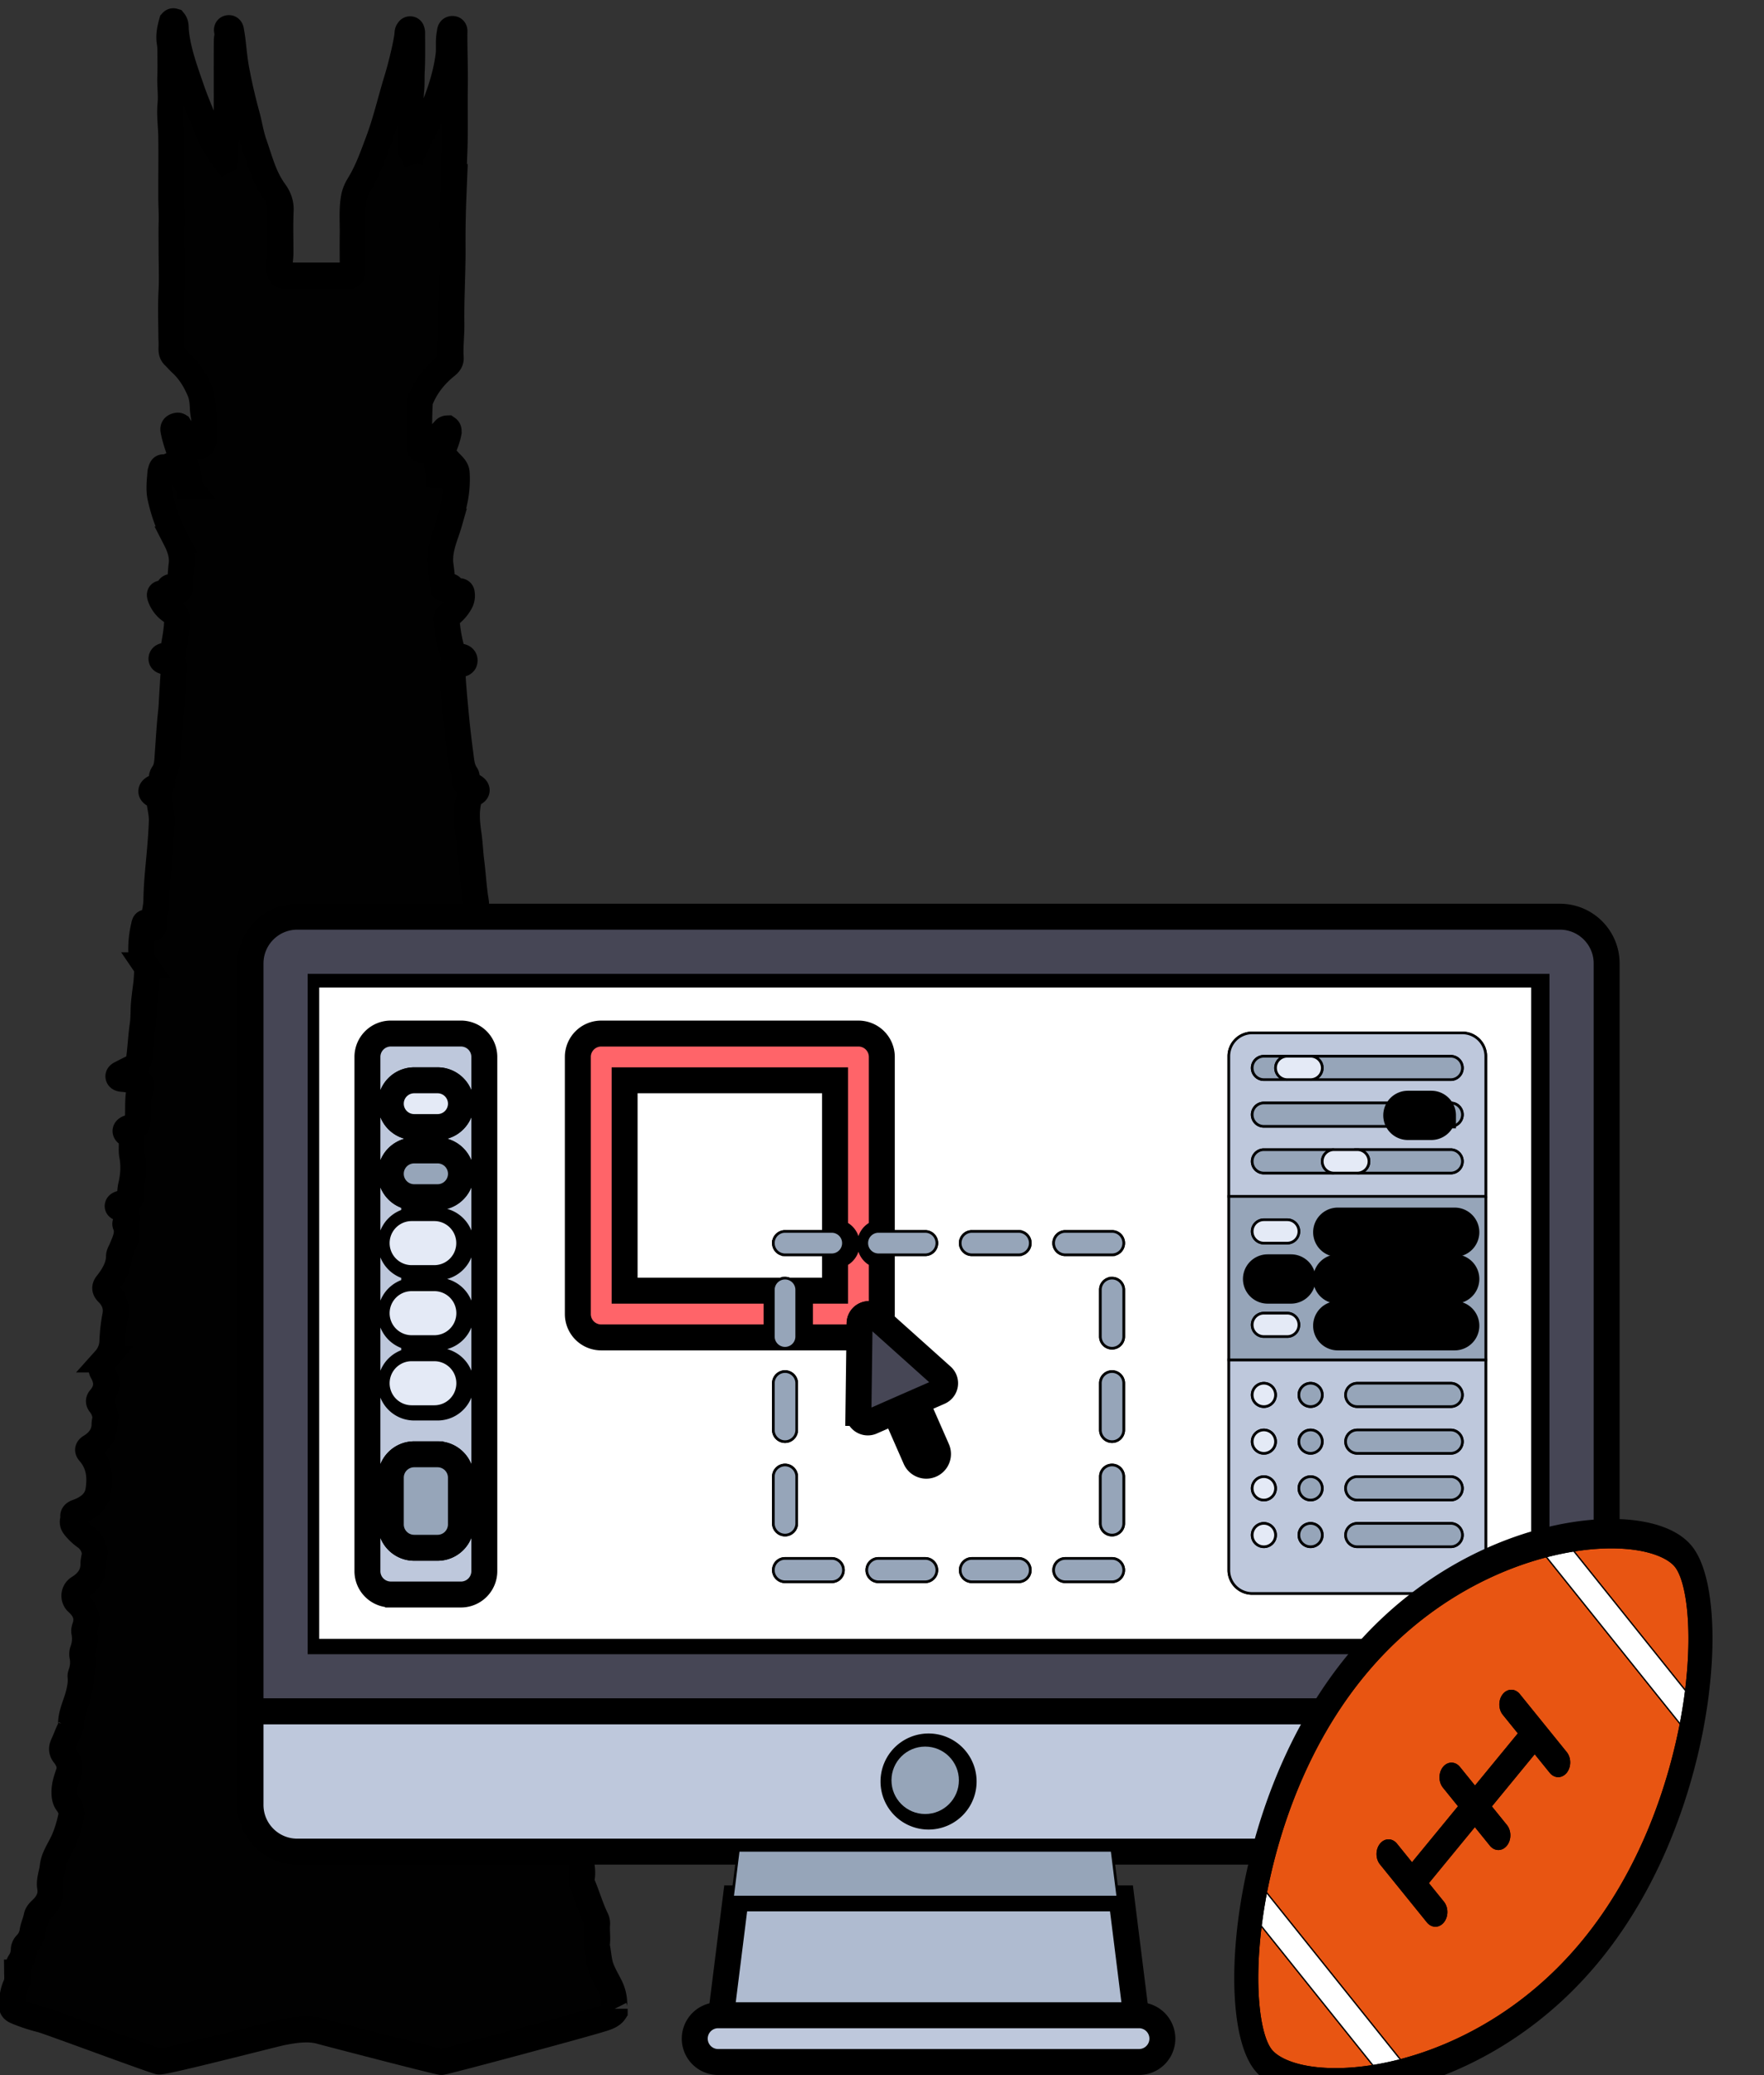 <svg width="68" height="80" xmlns="http://www.w3.org/2000/svg"><rect width="100%" height="100%" fill="#333333" stroke="none"/><title>background</title><path fill="none" d="M-1-1h70v82H-1z"/><title>Layer 1</title><path stroke="null" fill-rule="evenodd" clip-rule="evenodd" fill="#010101" d="M23.696 77.442v.102c-.079.124-.219.194-.39.252-.589.203-6.02 1.657-6.286 1.698-.081.013-4.326-1.094-4.65-1.182-.482-.142-1.055-.047-1.508.043-.302.06-4.557 1.164-4.738 1.12-.335-.08-4.231-1.538-4.542-1.618a6.49 6.49 0 0 1-.95-.314c-.12-.052-.175-.113-.174-.217.005-.271.037-.538.154-.798.072-.159.05-.322.048-.484a.72.72 0 0 1 .12-.424.863.863 0 0 0 .135-.45.334.334 0 0 1 .093-.217.88.88 0 0 0 .244-.478c.025-.202.125-.392.16-.592.02-.105.1-.192.189-.275.266-.25.386-.53.332-.843-.048-.277.072-.543.101-.815.04-.376.303-.709.448-1.065.118-.288.206-.581.263-.877.033-.17-.036-.341-.15-.496-.096-.13-.108-.261-.11-.407-.005-.253.07-.491.156-.732.092-.254.017-.495-.16-.718-.11-.138-.113-.26-.041-.413.093-.198.162-.402.261-.6a.292.292 0 0 0 .04-.138c-.022-.41.188-.79.287-1.185.057-.228.102-.456.076-.688-.005-.048.016-.093.03-.14a1.23 1.23 0 0 0 .042-.65.393.393 0 0 1 .02-.216c.082-.232.1-.465.054-.701-.014-.075.01-.145.033-.216.113-.344.009-.653-.302-.928a.354.354 0 0 1 .052-.56c.402-.248.573-.56.569-.932-.003-.175.084-.345.036-.523a.887.887 0 0 0-.359-.523 2.022 2.022 0 0 1-.39-.368c-.069-.081-.1-.164-.078-.256.01-.047.026-.094.016-.14-.02-.093.047-.145.153-.183.488-.173.758-.455.815-.838.075-.51.042-1.007-.35-1.46-.076-.087-.067-.152.047-.222.376-.23.538-.531.539-.878 0-.107.047-.212.025-.32a.926.926 0 0 0-.19-.439c-.065-.076-.073-.15-.005-.229.287-.329.287-.667.087-1.02-.094-.165-.016-.336.104-.478a1.1 1.1 0 0 0 .28-.692c.013-.333.047-.666.112-.997.06-.314-.024-.616-.291-.879-.118-.116-.128-.221-.031-.344.262-.332.463-.677.465-1.068 0-.098.065-.19.104-.285.126-.304.28-.605.145-.93-.016-.037 0-.075.024-.111.113-.162.012-.418-.204-.518-.055-.025-.13-.04-.119-.1.01-.054.075-.073.136-.093.05-.017.102-.025.152-.041.18-.057.21-.096.196-.238a1.518 1.518 0 0 1 .045-.46c.08-.37.1-.739.03-1.111-.04-.212.002-.428-.027-.642-.01-.073-.037-.126-.124-.173-.167-.091-.132-.21.066-.259.028-.007.057-.015.087-.017.168-.013.193-.084.205-.195.036-.337.006-.674.039-1.011.01-.112.076-.216.095-.327.028-.166-.005-.207-.227-.25-.163-.03-.325-.065-.494-.078-.063-.005-.121-.017-.144-.064-.025-.052.008-.094.064-.124.116-.06.232-.121.352-.179.194-.091.342-.192.37-.388.063-.442.077-.887.143-1.329.042-.289.023-.58.051-.871.022-.23.055-.46.083-.69.024-.196.03-.393.042-.59.003-.052-.03-.098-.062-.145a.982.982 0 0 1-.17-.508 3.764 3.764 0 0 1 .109-1.02c.003-.018.003-.035.01-.051.013-.027.01-.066.066-.065.043 0 .051.034.059.057.017.057.05.104.121.137.062.028.109.029.105-.032-.022-.344.109-.68.113-1.022.005-.47.047-.94.09-1.408.052-.546.1-1.092.12-1.638.011-.282-.073-.562-.1-.843-.006-.077-.059-.131-.164-.17-.19-.072-.185-.212.003-.29.016-.006.032-.013.05-.016.185-.037.264-.114.222-.257a.294.294 0 0 1 .039-.253c.16-.23.157-.479.176-.727.04-.568.072-1.136.134-1.703.021-.196.025-.393.038-.589.024-.346.037-.692.071-1.038.018-.18-.033-.22-.292-.262-.097-.015-.197-.033-.19-.126.008-.088.1-.112.203-.114.143-.004.224-.048.24-.152.066-.417.16-.831.16-1.252 0-.112-.047-.196-.167-.27a1.084 1.084 0 0 1-.48-.577c-.048-.143-.009-.17.19-.129.062.013.089.003.103-.039.015-.046.02-.093.03-.14.008-.033.014-.07.068-.084.053-.013.088.014.127.036.063.035.09.133.177.106.088-.027.031-.117.042-.178.049-.268.045-.538.081-.806.048-.343-.055-.666-.222-.991a6.333 6.333 0 0 1-.597-1.638c-.063-.316-.02-.631.004-.947.002-.017.008-.034.012-.05.045-.176.077-.185.275-.08.07-.036.04-.136.128-.142.099-.008.107.08.153.126.01.011.021.029.037.026.205-.03.19.098.24.172.107.156.123.336.238.478a.737.737 0 0 1 0-.244c.039-.329-.175-.617-.285-.922-.116-.324-.233-.647-.295-.979-.02-.103.013-.167.161-.19.023 0 .041.006.057.016.134.216.294.422.495.61.029.027.05.058.087.082.062.042.135.08.224.07.097-.01.09-.081.113-.132.043-.094.074-.19.022-.288a.11.11 0 0 1-.003-.09c.113-.315-.011-.628-.024-.942-.01-.23-.03-.462-.128-.686-.162-.37-.366-.724-.7-1.035-.1-.092-.183-.192-.28-.285-.121-.117-.101-.255-.099-.384.004-.133-.006-.265-.007-.397-.004-.57-.025-1.14.005-1.708.029-.53.003-1.06.003-1.59 0-.358-.007-.719.003-1.076.01-.334-.014-.666-.015-1-.001-.757.01-1.515.001-2.272-.004-.428-.07-.856-.03-1.283.034-.35-.02-.697-.008-1.046.013-.347.003-.694.003-1.04 0-.099-.008-.197-.024-.295-.045-.266.01-.528.083-.789.018-.02.037-.038.078-.026.085.105.064.226.074.338.066.77.343 1.51.597 2.254.155.454.35.9.525 1.349.188.485.43.961.787 1.42a.326.326 0 0 0 .017-.146c-.029-.347.02-.693.026-1.038.02-1.144 0-2.287.013-3.43.001-.123.044-.246.01-.37-.01-.044-.014-.112.068-.116.06-.003.08.059.086.1.02.12.04.239.055.358.046.384.078.768.15 1.15.11.585.243 1.167.404 1.748.101.369.152.746.282 1.111.221.621.367 1.259.788 1.838.165.227.245.463.234.726-.024.548-.007 1.096-.008 1.645 0 .23-.059.46-.023.691.023.149.037.17.249.172.652.003 1.305-.003 1.957 0 .133.001.266-.006.398.011.125.017.18-.024.194-.106a.464.464 0 0 0 .012-.09c-.003-.466-.01-.933-.003-1.4.007-.47-.036-.942.045-1.41.029-.173.098-.337.194-.494.33-.536.527-1.102.739-1.664.3-.795.482-1.608.729-2.41.145-.473.393-1.466.408-1.803a.15.15 0 0 1 .028-.074c.016-.023.03-.053.07-.053.054 0 .058.037.067.065.014.042.011.085.011.128.001.274.01 1.014-.013 1.41-.015.248.001.496-.022.744-.063.701-.029 1.404-.037 2.106a.489.489 0 0 0 .05.262c.083-.023.092-.07.108-.108.136-.333.347-.648.495-.979.382-.857.71-1.725.822-2.625.034-.277-.014-.557.044-.834.015-.07 0-.182.109-.182.101 0 .074.11.074.175-.002.698.028 1.396.016 2.093-.013.869.018 1.737-.022 2.605-.024.527-.006 1.053-.031 1.58a43.225 43.225 0 0 0-.033 2.091c0 .937-.059 1.875-.046 2.812.006.44-.054.881-.026 1.322.008.124-.053.218-.17.311-.47.378-.796.815-.992 1.3a.63.63 0 0 0-.036.216c-.018.41-.02.82-.02 1.23 0 .138.014.273.028.41.01.09.052.105.16.05.18-.093.359-.188.458-.34.084-.127.193-.247.302-.365.035-.038.058-.087.14-.09.062.043.047.097.05.148-.066.353-.229.688-.38 1.025a.534.534 0 0 0-.05.363c.06.237.025.476.035.728.047-.308.17-.593.238-.885a.168.168 0 0 1 .05-.095c.031-.021.066-.036.11-.021.129.143.297.264.307.458.02.356-.004.709-.078 1.06-.057.27-.119.541-.194.81a7.279 7.279 0 0 1-.148.462c-.142.405-.261.814-.202 1.23.042.298.062.596.112.884.017.015.029.017.04.012.261-.126.261-.126.32.1.028.109.057.116.18.045.035-.02.064-.063.118-.041.044.017.047.058.05.092a.537.537 0 0 1-.046.304c-.102.2-.252.379-.463.531-.053.038-.087.077-.083.135.033.45.11.895.247 1.335.026.082.094.097.192.104.134.008.254.033.26.153.004.085-.04.142-.171.149l-.109.004c-.2.007-.195.009-.192.15.013.547.071 1.093.12 1.64.052.58.121 1.16.197 1.74.033.247.05.493.207.723.045.067.035.145-.014.213-.055.075-.019.12.08.153.087.03.172.062.245.108.139.087.14.187-.016.253-.12.05-.151.12-.175.208-.132.464-.084.929-.017 1.393.048.332.058.666.1.998.066.516.09 1.033.176 1.548.03.19-.002.385.044.576.01.037 0 .077.04.11.09-.012.063-.079.11-.109a.066.066 0 0 1 .056-.007.638.638 0 0 1 .115.294c.049.25.1.5.144.75.028.157-.033.298-.133.432-.057.08-.086.159-.063.248.089.346.06.7.13 1.047.085.428.087.862.153 1.29.052.346.076.692.135 1.036.026.15.097.266.277.354.169.082.332.171.48.273.06.04.114.081.082.144-.032.061-.11.056-.183.06-.179.013-.351.053-.537.03-.13-.015-.184.049-.18.136a.94.94 0 0 0 .03.19c.089.399.066.803.137 1.202.018.096.075.148.198.174.081.017.163.034.232.07.133.073.144.189 0 .244-.183.068-.198.169-.211.297-.036.35-.038.7.003 1.05.039.33.103.655.135.984.012.124.093.208.25.26.071.024.14.052.2.088.107.063.097.121-.032.147-.129.025-.262.033-.318.142a.33.33 0 0 0-.025.277.265.265 0 0 1 .013.115c-.028.281.04.556.137.825.09.248.07.502.108.753.023.16.051.323.044.486-.007.147.046.185.252.217.053.009.108.004.161.008.09.005.146.04.164.102.017.06-.036.096-.101.123a.607.607 0 0 1-.208.042c-.14.006-.207.055-.199.157.021.26.044.52.052.781.011.334.09.664.095.999.003.162.034.324.054.486.01.071.055.11.169.122.216.024.27.114.155.248-.355.414-.342.817.06 1.212.073.072.091.144.036.228a.865.865 0 0 0-.136.651c.018.095-.01.188-.015.282-.009.233.088.441.285.623a.588.588 0 0 1 .201.567c-.044.268-.083.536-.197.795-.034.078-.032.16-.034.242-.006.282-.027.564-.121.84a.522.522 0 0 0-.023.154c-.009.23.043.46.047.692a.5.5 0 0 0 .113.308c.112.136.114.282.136.432.069.488.184.97.71 1.338.094.067.112.142.083.235-.118.366-.235.733-.34 1.101-.006.021-.016.042-.015.063.018.32-.014.645.109.954.093.235.128.471.132.71.01.517.021 1.034.005 1.551-.013.393.243.683.712.877.162.066.26.149.333.27.128.218.177.44.194.674.018.252-.017.504.005.756.021.228-.104.444-.34.604-.399.27-.522.592-.449.97.072.371.125.745.215 1.116.04.163.054.332.053.499-.001.133.044.266.041.395-.007.432.201.853.119 1.288a.525.525 0 0 0 .052.292c.17.414.294.837.489 1.247a.426.426 0 0 1 .052.214c-.023.264.025.53-.009.794-.001.012-.009.026-.006.038.07.307.067.622.19.923.214.525.46.73.485 1.284.01.08-.021.16.018.237z"/><g stroke="null"><path d="M60.131 35.34H11.46c-.996 0-1.803.807-1.803 1.802v28.836h52.277V37.142c0-.995-.807-1.802-1.803-1.802zm-.901 27.934H12.36v-25.23h46.87v25.23z" fill="#464655"/><g fill="#FFF"><path d="M1208.45 412.785a4.411 4.411 0 0 1 4.414 4.414h13.241v-13.241h-17.655a4.411 4.411 0 0 1-4.414-4.414 4.411 4.411 0 0 1 4.414-4.414h17.655v-57.38h-79.448v79.45h57.38a4.412 4.412 0 0 1 4.413-4.414z" transform="matrix(.102 0 0 .102 -93 7.171)"/><path d="M1031.9 549.612h459.034V302.44H1031.9v247.172zm194.206-22.07h-17.655c-2.44 0-4.414-1.973-4.414-4.413s1.974-4.414 4.414-4.414h17.655c2.44 0 4.414 1.974 4.414 4.414s-1.975 4.414-4.414 4.414zm-17.656-44.137a4.411 4.411 0 0 1 4.414 4.414v17.655c0 2.44-1.974 4.414-4.414 4.414s-4.414-1.974-4.414-4.414v-17.655a4.412 4.412 0 0 1 4.414-4.414zm-4.413-13.241v-17.655c0-2.44 1.974-4.414 4.414-4.414s4.414 1.974 4.414 4.414v17.655c0 2.44-1.974 4.414-4.414 4.414s-4.414-1.974-4.414-4.414zm57.38 57.379h-17.656c-2.44 0-4.414-1.974-4.414-4.414s1.974-4.414 4.414-4.414h17.655c2.44 0 4.414 1.974 4.414 4.414s-1.974 4.414-4.414 4.414zm75.033-22.07c0 2.44-1.974 4.415-4.414 4.415s-4.414-1.974-4.414-4.414v-17.655c0-2.44 1.974-4.414 4.414-4.414s4.414 1.974 4.414 4.414v17.655zm0-35.31c0 2.44-1.974 4.415-4.414 4.415s-4.414-1.974-4.414-4.414v-17.655c0-2.44 1.974-4.414 4.414-4.414s4.414 1.974 4.414 4.414v17.655zm0-35.31c0 2.44-1.974 4.415-4.414 4.415s-4.414-1.974-4.414-4.414v-17.655c0-2.44 1.974-4.414 4.414-4.414s4.414 1.974 4.414 4.414v17.655zm39.726 8.828V328.923a8.829 8.829 0 0 1 8.828-8.828h79.448a8.829 8.829 0 0 1 8.828 8.828V523.13a8.829 8.829 0 0 1-8.828 8.828h-79.448a8.829 8.829 0 0 1-8.828-8.828v-79.45zm-61.795-48.551h17.655a4.411 4.411 0 0 1 4.414 4.414 4.411 4.411 0 0 1-4.414 4.414h-17.655a4.411 4.411 0 0 1-4.414-4.414 4.412 4.412 0 0 1 4.414-4.414zm0 123.586h17.655c2.44 0 4.414 1.974 4.414 4.414s-1.974 4.414-4.414 4.414h-17.655c-2.44 0-4.414-1.974-4.414-4.414s1.975-4.414 4.414-4.414zm-35.31-123.586h17.655a4.411 4.411 0 0 1 4.414 4.414 4.411 4.411 0 0 1-4.414 4.414h-17.655a4.411 4.411 0 0 1-4.414-4.414 4.411 4.411 0 0 1 4.414-4.414zm0 123.586h17.655c2.44 0 4.414 1.974 4.414 4.414s-1.974 4.414-4.414 4.414h-17.655c-2.44 0-4.414-1.974-4.414-4.414s1.974-4.414 4.414-4.414zm-150.069-189.793a8.826 8.826 0 0 1 8.828-8.828h97.103a8.826 8.826 0 0 1 8.828 8.828v66.207h17.655a4.411 4.411 0 0 1 4.414 4.414 4.411 4.411 0 0 1-4.414 4.414h-17.655v22.069c0 .957-.157 1.877-.438 2.739l23.165 20.754c1.92 1.719 1.42 4.847-.94 5.884l-8.778 3.853 7.84 17.857a4.42 4.42 0 0 1-2.268 5.818 4.457 4.457 0 0 1-1.77.37 4.413 4.413 0 0 1-4.048-2.637l-7.84-17.86-8.782 3.855c-2.359 1.036-5-.714-4.967-3.29l.371-28.534c-.125.006-.247.019-.373.019h-22.069c0 2.44-1.974 4.414-4.414 4.414s-4.414-1.974-4.414-4.414h-66.207a8.826 8.826 0 0 1-8.828-8.828v-97.104h.001zm-79.447 0a8.829 8.829 0 0 1 8.828-8.828h26.483a8.829 8.829 0 0 1 8.828 8.828V523.13a8.829 8.829 0 0 1-8.828 8.828h-26.483a8.829 8.829 0 0 1-8.828-8.828V328.923z" transform="matrix(.102 0 0 .102 -93 7.171)"/></g><path d="M9.657 69.582c0 .995.807 1.802 1.803 1.802h48.67c.996 0 1.803-.807 1.803-1.802v-3.604H9.657v3.604zm26.138-2.253a1.352 1.352 0 1 1 0 2.704 1.352 1.352 0 0 1 0-2.704z" fill="#BEC8DC"/><path fill="#AFBBD0" d="M27.796 77.692h15.999l-.564-4.506H28.36z"/><path d="M27.683 77.692a.901.901 0 1 0 0 1.802h16.224a.901.901 0 1 0 0-1.802H27.683z" fill="#BEC8DC"/><g transform="matrix(.102 0 0 .102 -93 7.171)" fill="#96A5B9"><path d="M1188.59 646.716h145.655l-2.207-17.655h-141.242z"/><circle cx="1261.417" cy="602.578" r="13.241"/></g><path d="M15.065 61.472h2.704a.901.901 0 0 0 .901-.9V40.746a.901.901 0 0 0-.901-.901h-2.704a.901.901 0 0 0-.901.901V60.57a.9.9 0 0 0 .9.901zm.901-19.824h.902a.901.901 0 1 1 0 1.802h-.902a.901.901 0 1 1 0-1.802zm0 2.703h.902a.901.901 0 1 1 0 1.803h-.902a.901.901 0 1 1 0-1.803zm0 2.704h.902a.901.901 0 1 1 0 1.802h-.902a.901.901 0 1 1 0-1.802zm0 2.703h.902a.901.901 0 1 1 0 1.802h-.902a.901.901 0 1 1 0-1.802zm0 2.703h.902a.901.901 0 1 1 0 1.802h-.902a.901.901 0 1 1 0-1.802zm-.901 4.506c0-.498.404-.901.901-.901h.902a.9.9 0 0 1 .901.9v1.803a.901.901 0 0 1-.901.901h-.902a.901.901 0 0 1-.901-.901v-1.802z" fill="#BEC8DC"/><path d="M15.966 43.45h.902a.901.901 0 1 0 0-1.802h-.902a.901.901 0 1 0 0 1.802z" fill="#E4EAF6"/><path d="M15.966 46.154h.902a.901.901 0 1 0 0-1.803h-.902a.901.901 0 1 0 0 1.803z" fill="#96A5B9"/><path d="M1067.21 408.37h8.828a8.829 8.829 0 0 0 0-17.655h-8.828a8.829 8.829 0 0 0 0 17.656zm0 26.484h8.828a8.829 8.829 0 0 0 0-17.656h-8.828a8.829 8.829 0 0 0 0 17.656zm0 26.482h8.828a8.829 8.829 0 0 0 0-17.656h-8.828a8.829 8.829 0 0 0 0 17.656z" transform="matrix(.102 0 0 .102 -93 7.171)" fill="#E4EAF6"/><path d="M15.966 59.67h.902a.901.901 0 0 0 .9-.901v-1.802a.901.901 0 0 0-.9-.901h-.902a.901.901 0 0 0-.901.9v1.803c0 .497.403.901.901.901z" fill="#96A5B9"/><path d="M1473.28 328.923a8.829 8.829 0 0 0-8.829-8.828h-79.448a8.829 8.829 0 0 0-8.828 8.828v52.966h97.103v-52.966h.001zm-13.242 44.138h-70.621a4.414 4.414 0 1 1 0-8.828h70.621a4.414 4.414 0 1 1 0 8.828zm0-17.656h-70.621a4.414 4.414 0 1 1 0-8.828h70.622a4.414 4.414 0 1 1 0 8.828zm0-17.655h-70.621a4.414 4.414 0 1 1 0-8.828h70.622a4.414 4.414 0 1 1 0 8.828zm-75.035 194.207h79.448a8.829 8.829 0 0 0 8.828-8.828V443.68h-97.103v79.448a8.827 8.827 0 0 0 8.827 8.828zm39.724-79.448h35.31a4.414 4.414 0 1 1 0 8.828h-35.31a4.414 4.414 0 1 1 0-8.828zm0 17.655h35.31a4.414 4.414 0 1 1 0 8.828h-35.31a4.414 4.414 0 1 1 0-8.828zm0 17.655h35.31a4.414 4.414 0 1 1 0 8.828h-35.31a4.414 4.414 0 1 1 0-8.828zm0 17.655h35.31a4.414 4.414 0 1 1 0 8.828h-35.31a4.414 4.414 0 1 1 0-8.828zm-17.655-52.965a4.414 4.414 0 1 1 0 8.828 4.414 4.414 0 1 1 0-8.828zm0 17.655a4.414 4.414 0 1 1 0 8.828 4.414 4.414 0 1 1 0-8.828zm0 17.655a4.414 4.414 0 1 1 0 8.828 4.414 4.414 0 1 1 0-8.828zm0 17.655a4.414 4.414 0 1 1 0 8.828 4.414 4.414 0 1 1 0-8.828zm-17.655-52.965a4.414 4.414 0 1 1 0 8.828 4.414 4.414 0 1 1 0-8.828zm0 17.655a4.414 4.414 0 1 1 0 8.828 4.414 4.414 0 1 1 0-8.828zm0 17.655a4.414 4.414 0 1 1 0 8.828 4.414 4.414 0 1 1 0-8.828zm0 17.655a4.414 4.414 0 1 1 0 8.828 4.414 4.414 0 1 1 0-8.828z" transform="matrix(.102 0 0 .102 -93 7.171)" fill="#BEC8DC"/><path d="M1473.28 381.888h-97.104v61.793h97.103v-61.793zm-75.035 52.966h-8.828a4.414 4.414 0 1 1 0-8.828h8.828a4.414 4.414 0 1 1 0 8.828zm0-17.655h-8.828a4.414 4.414 0 1 1 0-8.828h8.828a4.414 4.414 0 1 1 0 8.828zm0-17.656h-8.828a4.414 4.414 0 1 1 0-8.828h8.828a4.414 4.414 0 1 1 0 8.828zm61.793 35.31H1415.9a4.414 4.414 0 1 1 0-8.827h44.138a4.414 4.414 0 1 1 0 8.828zm0-17.654H1415.9a4.414 4.414 0 1 1 0-8.828h44.138a4.414 4.414 0 1 1 0 8.828zm0-17.656H1415.9a4.414 4.414 0 1 1 0-8.828h44.138a4.414 4.414 0 1 1 0 8.828zm0-70.62h-52.966a4.414 4.414 0 1 1 0 8.828h52.966a4.414 4.414 0 1 0 0-8.828zm-66.207 4.413a4.414 4.414 0 0 1 4.414-4.414h-8.828a4.414 4.414 0 1 0 0 8.828h8.828a4.414 4.414 0 0 1-4.414-4.414zm66.207 30.897h-35.31a4.414 4.414 0 1 1 0 8.828h35.31a4.414 4.414 0 1 0 0-8.828zm-48.552 4.414a4.414 4.414 0 0 1 4.414-4.414h-26.483a4.414 4.414 0 1 0 0 8.828h26.483a4.414 4.414 0 0 1-4.414-4.414z" transform="matrix(.102 0 0 .102 -93 7.171)" fill="#96A5B9"/><path d="M56.075 47.055H51.57a.45.45 0 1 0 0 .9h4.506a.45.45 0 1 0 0-.9z" fill="#BEC8DC"/><path d="M1437.97 350.992a4.414 4.414 0 0 1 4.413-4.414h-52.966a4.414 4.414 0 1 0 0 8.828h52.966a4.415 4.415 0 0 1-4.414-4.414zm22.068-4.414h-8.828a4.414 4.414 0 1 1 0 8.828h8.828a4.414 4.414 0 1 0 0-8.828z" transform="matrix(.102 0 0 .102 -93 7.171)" fill="#96A5B9"/><path d="M1411.486 333.336a4.414 4.414 0 0 0-4.414-4.414h-8.828a4.414 4.414 0 1 0 0 8.828h8.828a4.414 4.414 0 0 0 4.414-4.414zm17.655 35.311a4.414 4.414 0 0 0-4.414-4.414h-8.828a4.414 4.414 0 1 0 0 8.828h8.828a4.414 4.414 0 0 0 4.414-4.414zm-30.896 22.069h-8.828a4.414 4.414 0 1 0 0 8.828h8.828a4.414 4.414 0 1 0 0-8.828z" transform="matrix(.102 0 0 .102 -93 7.171)" fill="#E4EAF6"/><path d="M56.075 48.857H51.57a.45.45 0 1 0 0 .901h4.506a.45.45 0 1 0 0-.901z" fill="#BEC8DC"/><path d="M49.766 48.857h-.901a.45.45 0 1 0 0 .901h.901a.45.45 0 1 0 0-.901z" fill="#E4EAF6"/><path d="M56.075 50.659H51.57a.45.45 0 1 0 0 .901h4.506a.45.45 0 1 0 0-.901z" fill="#BEC8DC"/><path d="M1398.245 426.026h-8.828a4.414 4.414 0 1 0 0 8.828h8.828a4.414 4.414 0 1 0 0-8.828zm-8.828 52.966a4.414 4.414 0 1 0 0-8.828 4.414 4.414 0 1 0 0 8.828zm0-17.656a4.414 4.414 0 1 0 0-8.828 4.414 4.414 0 1 0 0 8.828zm0 52.966a4.414 4.414 0 1 0 0-8.828 4.414 4.414 0 1 0 0 8.828zm0-17.655a4.414 4.414 0 1 0 0-8.828 4.414 4.414 0 1 0 0 8.828z" transform="matrix(.102 0 0 .102 -93 7.171)" fill="#E4EAF6"/><path d="M1407.072 478.992a4.414 4.414 0 1 0 0-8.828 4.414 4.414 0 1 0 0 8.828zm0-17.656a4.414 4.414 0 1 0 0-8.828 4.414 4.414 0 1 0 0 8.828zm0 52.966a4.414 4.414 0 1 0 0-8.828 4.414 4.414 0 1 0 0 8.828zm0-17.655a4.414 4.414 0 1 0 0-8.828 4.414 4.414 0 1 0 0 8.828zm17.655-17.655h35.31a4.414 4.414 0 1 0 0-8.828h-35.31a4.414 4.414 0 1 0 0 8.828zm0-17.656h35.31a4.414 4.414 0 1 0 0-8.828h-35.31a4.414 4.414 0 1 0 0 8.828zm0 52.966h35.31a4.414 4.414 0 1 0 0-8.828h-35.31a4.414 4.414 0 1 0 0 8.828zm0-17.655h35.31a4.414 4.414 0 1 0 0-8.828h-35.31a4.414 4.414 0 1 0 0 8.828z" transform="matrix(.102 0 0 .102 -93 7.171)" fill="#96A5B9"/><path d="M55.625 43a.45.45 0 0 0-.451-.45h-.901a.45.45 0 1 0 0 .9h.901a.45.45 0 0 0 .45-.45z" fill="#E4EAF6"/><path d="M23.177 51.56h6.76v-1.802h-5.859v-8.11h8.112v5.857a.45.45 0 1 1 0 .901v1.352h-1.352v1.802h2.253l.038-.002.008-.541a.362.362 0 0 1 .603-.265l.208.187a.9.9 0 0 0 .045-.28v-2.253a.45.45 0 1 1 0-.9v-6.759a.901.901 0 0 0-.902-.901h-9.914a.901.901 0 0 0-.902.901v9.912a.9.9 0 0 0 .902.901z" fill="#FF6469"/><path d="M1208.45 474.578a4.411 4.411 0 0 0 4.414-4.414v-17.655c0-2.44-1.974-4.414-4.414-4.414s-4.414 1.974-4.414 4.414v17.655a4.412 4.412 0 0 0 4.414 4.414zm105.931 52.965h17.655c2.44 0 4.414-1.974 4.414-4.414s-1.974-4.414-4.414-4.414h-17.655c-2.44 0-4.414 1.974-4.414 4.414s1.975 4.414 4.414 4.414zm17.656-44.138a4.411 4.411 0 0 0-4.414 4.414v17.655c0 2.44 1.974 4.414 4.414 4.414s4.414-1.974 4.414-4.414v-17.655a4.412 4.412 0 0 0-4.414-4.414zm-17.656-79.448h17.655a4.411 4.411 0 0 0 4.414-4.414 4.411 4.411 0 0 0-4.414-4.414h-17.655a4.411 4.411 0 0 0-4.414 4.414 4.412 4.412 0 0 0 4.414 4.414zm17.656 8.828a4.411 4.411 0 0 0-4.414 4.414v17.655c0 2.44 1.974 4.414 4.414 4.414s4.414-1.974 4.414-4.414v-17.655a4.412 4.412 0 0 0-4.414-4.414zm-70.621 105.931h-17.655c-2.44 0-4.414 1.974-4.414 4.414s1.974 4.414 4.414 4.414h17.655c2.44 0 4.414-1.974 4.414-4.414s-1.974-4.414-4.414-4.414zm-52.966-105.931a4.411 4.411 0 0 0-4.414 4.414v17.655c0 2.44 1.974 4.414 4.414 4.414s4.414-1.974 4.414-4.414v-17.655a4.411 4.411 0 0 0-4.414-4.414zm17.656 105.931h-17.655c-2.44 0-4.414 1.974-4.414 4.414s1.974 4.414 4.414 4.414h17.655c2.44 0 4.414-1.974 4.414-4.414s-1.975-4.414-4.414-4.414zm-22.069-13.242c0 2.44 1.974 4.414 4.414 4.414s4.414-1.974 4.414-4.414v-17.655c0-2.44-1.974-4.414-4.414-4.414s-4.414 1.974-4.414 4.414v17.655zm128-57.379a4.411 4.411 0 0 0-4.414 4.414v17.655c0 2.44 1.974 4.414 4.414 4.414s4.414-1.974 4.414-4.414v-17.655a4.412 4.412 0 0 0-4.414-4.414zm-52.966-44.138h17.655a4.411 4.411 0 0 0 4.414-4.414 4.411 4.411 0 0 0-4.414-4.414h-17.655a4.411 4.411 0 0 0-4.414 4.414 4.411 4.411 0 0 0 4.414 4.414zm-75.034-4.414a4.411 4.411 0 0 0 4.414 4.414h17.655a4.411 4.411 0 0 0 4.414-4.414 4.411 4.411 0 0 0-4.414-4.414h-17.655a4.412 4.412 0 0 0-4.414 4.414zm75.034 128h17.655c2.44 0 4.414-1.974 4.414-4.414s-1.974-4.414-4.414-4.414h-17.655c-2.44 0-4.414 1.974-4.414 4.414s1.974 4.414 4.414 4.414zm-39.724-128a4.411 4.411 0 0 0 4.414 4.414h17.655a4.411 4.411 0 0 0 4.414-4.414 4.411 4.411 0 0 0-4.414-4.414h-17.655a4.412 4.412 0 0 0-4.414 4.414z" transform="matrix(.102 0 0 .102 -93 7.171)" fill="#96A5B9"/><path d="M33.136 51.017l-.007.541-.038 2.913a.362.362 0 0 0 .508.336l.896-.394.8 1.823a.45.45 0 0 0 .826-.362l-.8-1.823.896-.393a.362.362 0 0 0 .096-.6l-2.365-2.12-.209-.186a.362.362 0 0 0-.603.265z" fill="#464655"/></g><g stroke="null"><path d="M-3205.502-3144.117c-6.062-6.213-23.311-12.983-53.54-13.352-10.788-.132-22.786.58-35.615 2.27l98.156 99.829c6.878-44.761 1.134-78.362-9.001-88.747zm-353.846 345.311c6.062 6.213 23.312 12.983 53.54 13.352 10.79.132 22.787-.58 35.616-2.27l-98.16-99.832c-6.877 44.763-1.132 78.365 9.004 88.75zm240.718-352.247c-50.751 10.815-109.797 36.21-157.91 83.162-55.827 54.48-78.356 119.443-87.157 156.543l117.477 119.479c50.748-10.814 109.788-36.207 157.896-83.155 55.834-54.486 78.365-119.454 87.167-156.555l-117.472-119.474zm17.589 153.979a9.973 9.973 0 0 1-7.082 2.903 9.968 9.968 0 0 1-7.06-2.955l-13.492-13.593-38.232 37.945 13.492 13.594c3.89 3.92 3.867 10.252-.053 14.142a9.968 9.968 0 0 1-7.082 2.902 9.968 9.968 0 0 1-7.06-2.955l-13.492-13.594-40.984 40.677 13.492 13.594c3.89 3.92 3.867 10.252-.053 14.142a9.968 9.968 0 0 1-7.082 2.902 9.97 9.97 0 0 1-7.06-2.955l-20.532-20.687-.005-.005-.005-.005-20.532-20.686c-3.89-3.92-3.866-10.252.053-14.143 3.92-3.891 10.252-3.867 14.142.053l13.492 13.594 40.984-40.677-13.492-13.593c-3.891-3.92-3.867-10.252.053-14.142 3.92-3.891 10.252-3.867 14.143.053l13.492 13.594 38.232-37.945-13.492-13.594c-3.891-3.92-3.867-10.252.053-14.142 3.92-3.89 10.25-3.867 14.142.053l41.073 41.383c3.89 3.918 3.867 10.25-.053 14.14z" fill="#E85512" transform="matrix(.044 0 0 .054 205.623 230.17)"/><path d="M-3564.933-2905.95a298.954 298.954 0 0 0-3.42 18.395l98.16 99.833a308.877 308.877 0 0 0 23.973-4.146l-117.477-119.48c-.442 1.864-.861 3.68-1.236 5.399zm365.011-131.023a299.062 299.062 0 0 0 3.42-18.397l-98.155-99.83a308.275 308.275 0 0 0-23.971 4.147l117.472 119.474c.44-1.862.859-3.677 1.234-5.394z" fill="#FFF" transform="matrix(.044 0 0 .054 205.623 230.17)"/><path d="M-3174.037-3108.256c-1.27-16.015-5.275-37.66-17.151-49.83-11.82-12.11-35.83-18.994-67.61-19.382-61.092-.746-158.435 23.756-231.71 95.263-62.366 60.864-85.641 133.88-93.964 171.988-5.92 27.105-8.113 53.229-6.344 75.55 1.27 16.015 5.277 37.66 17.153 49.83 11.818 12.11 35.829 18.993 67.61 19.382h.006c61.09.746 158.425-23.756 231.692-95.255 62.37-60.866 85.648-133.885 93.973-171.995 5.92-27.104 8.115-53.23 6.345-75.551zm-272.183 316.387a308.877 308.877 0 0 1-23.973 4.146c-12.828 1.69-24.826 2.4-35.615 2.269-30.23-.37-47.48-7.14-53.541-13.352-10.135-10.385-15.881-43.987-9.004-88.75a298.203 298.203 0 0 1 3.42-18.394c.375-1.718.794-3.535 1.236-5.398 8.8-37.1 31.33-102.062 87.158-156.543 48.112-46.951 107.158-72.348 157.91-83.162a308.438 308.438 0 0 1 23.97-4.146c12.829-1.69 24.828-2.402 35.617-2.27 30.228.369 47.477 7.139 53.539 13.352 10.135 10.384 15.879 43.986 9 88.747a299.062 299.062 0 0 1-3.42 18.397 311.758 311.758 0 0 1-1.235 5.394c-8.802 37.1-31.333 102.068-87.167 156.555-48.107 46.948-107.147 72.34-157.895 83.155z" transform="matrix(.044 0 0 .054 205.623 230.17)"/><path d="M-3342.062-3052.6c-3.892-3.92-10.222-3.942-14.142-.052s-3.944 10.222-.053 14.142l13.492 13.594-38.232 37.945-13.492-13.594c-3.891-3.92-10.223-3.944-14.143-.053-3.92 3.89-3.944 10.222-.053 14.142l13.492 13.593-40.984 40.677-13.492-13.594c-3.89-3.92-10.222-3.944-14.142-.053-3.92 3.89-3.943 10.222-.053 14.143l20.532 20.686.005.005.005.005 20.532 20.687a9.965 9.965 0 0 0 7.06 2.955 9.972 9.972 0 0 0 7.082-2.902c3.92-3.89 3.944-10.222.053-14.142l-13.492-13.594 40.984-40.677 13.492 13.594a9.971 9.971 0 0 0 7.06 2.955 9.972 9.972 0 0 0 7.082-2.902c3.92-3.89 3.944-10.222.053-14.142l-13.492-13.594 38.232-37.945 13.492 13.593a9.967 9.967 0 0 0 7.06 2.955 9.963 9.963 0 0 0 7.082-2.903c3.92-3.89 3.944-10.222.053-14.142l-41.073-41.381z" transform="matrix(.044 0 0 .054 205.623 230.17)"/></g></svg>